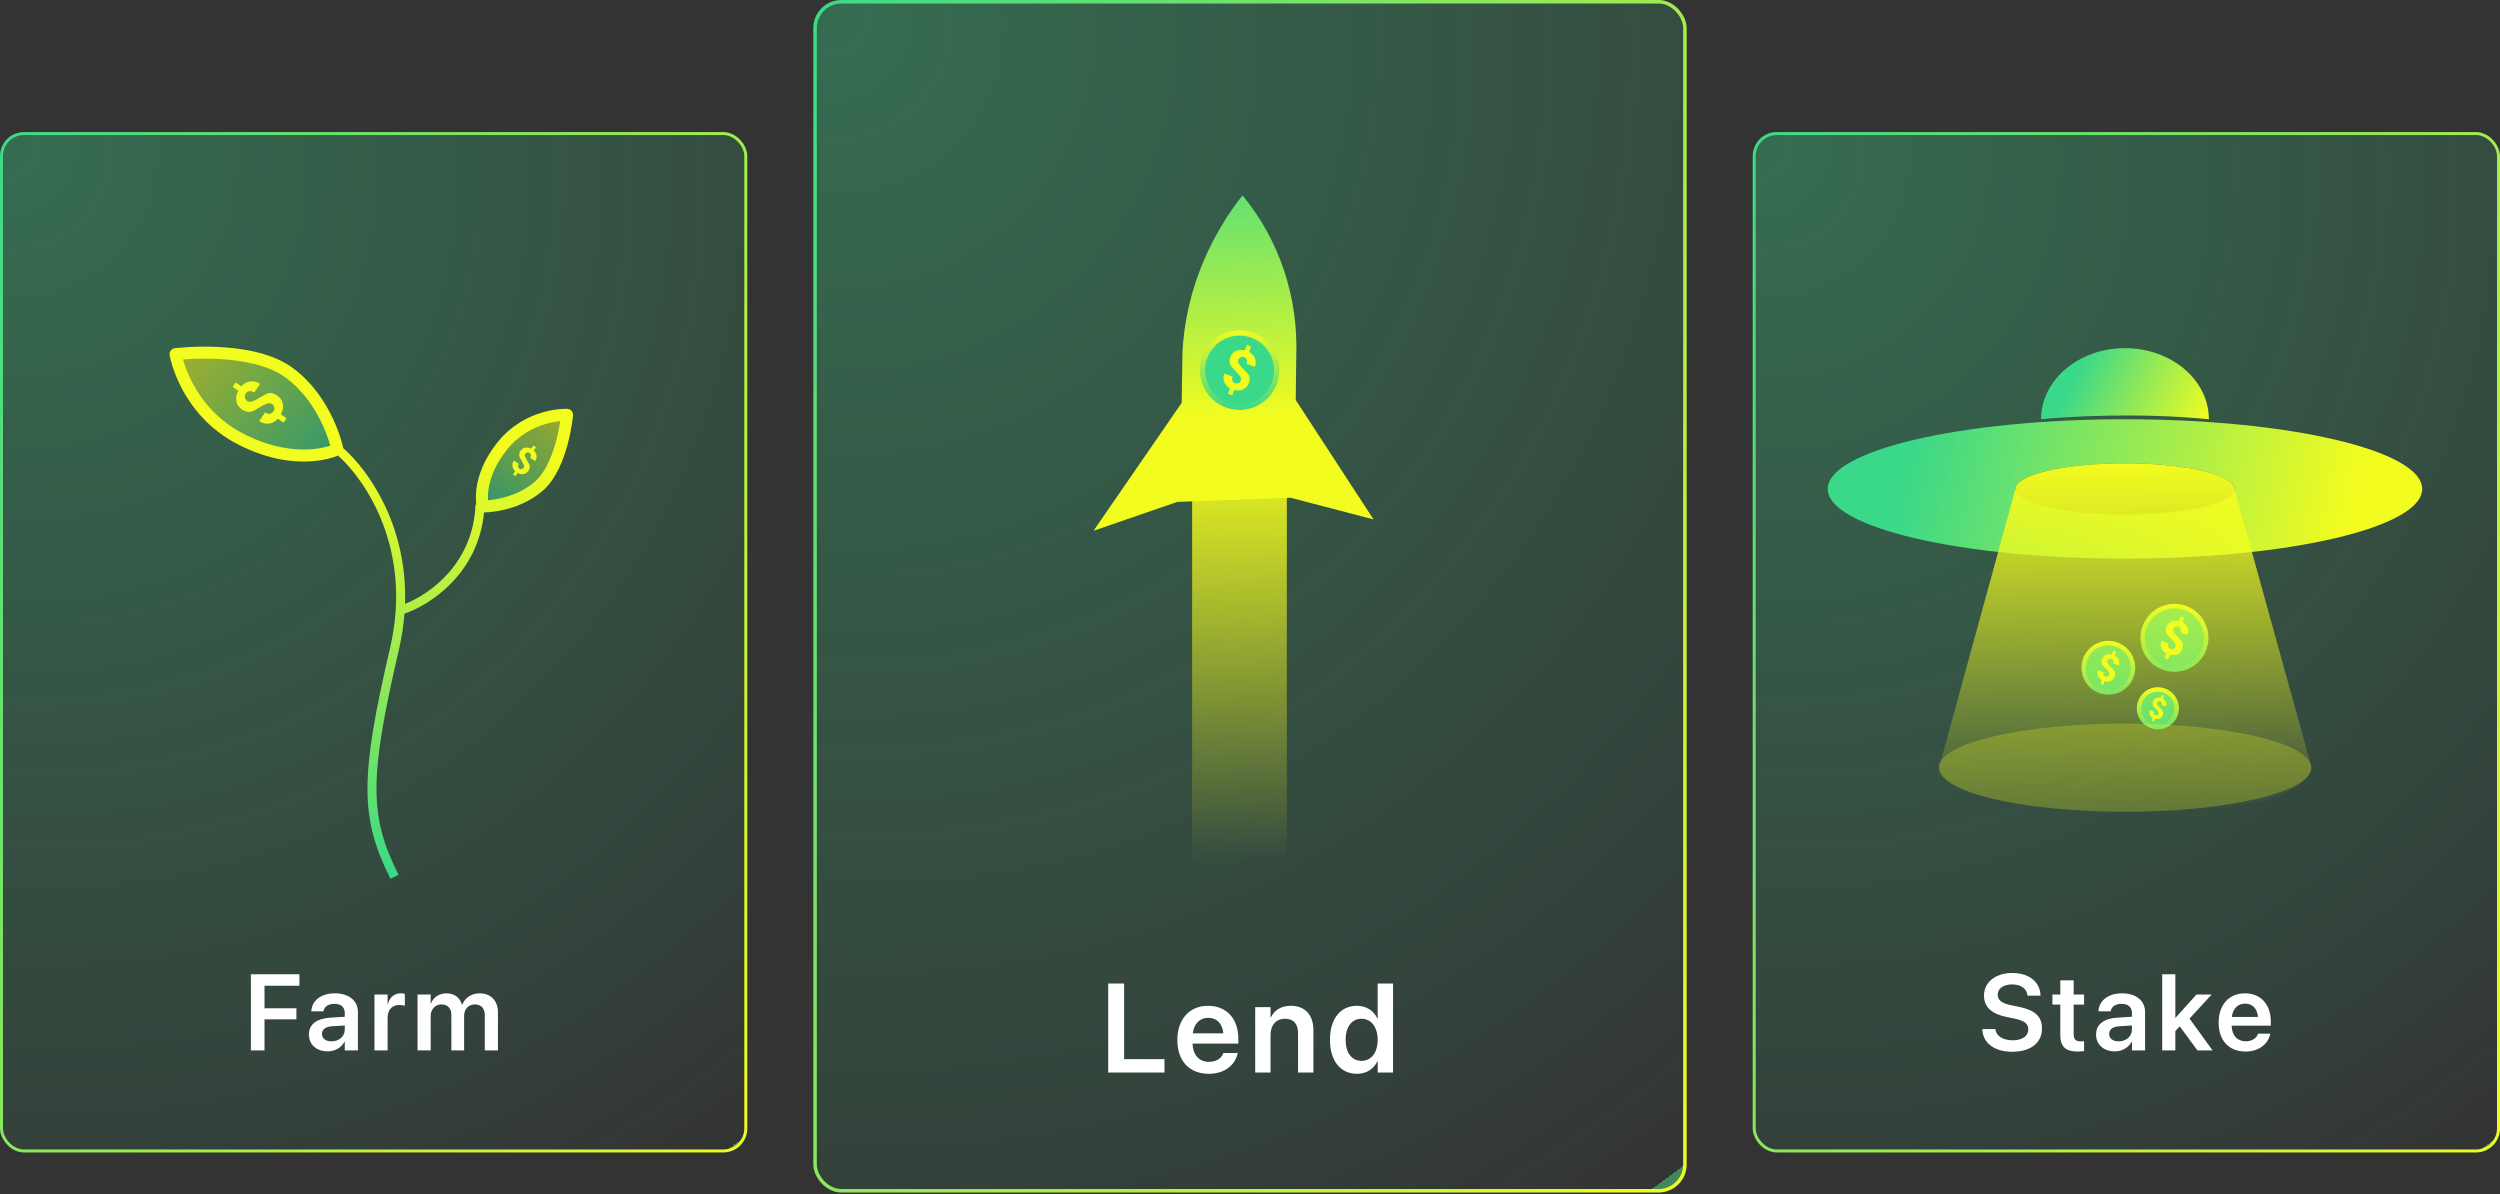 <svg width="833" height="398" viewBox="0 0 833 398" fill="none" xmlns="http://www.w3.org/2000/svg">
<rect x="0" y="0" width="833" height="398" fill="#333333" stroke="none"/>
<rect x="271.584" y="0.584" width="289.831" height="396.181" rx="8.765" fill="url(#paint0_radial_5286_11636)" fill-opacity="0.5" stroke="url(#paint1_linear_5286_11636)" stroke-width="1.169"/>
<rect x="397.217" y="300.349" width="147.253" height="31.554" transform="rotate(-90 397.217 300.349)" fill="url(#paint2_linear_5286_11636)"/>
<path d="M457.666 173.078L431.732 133.291L431.916 118.793C432.642 99.052 426.345 80.142 414.037 65.105L412.5 67.041C401.318 82.067 394.876 99.592 393.995 117.38L393.741 134.218L364.372 176.844L392.267 167.234L430.025 165.849L457.666 173.078Z" fill="url(#paint3_linear_5286_11636)"/>
<path d="M369.252 357.361H388.007V352.903H374.552V327.718H369.252V357.361ZM402.771 357.793C408.461 357.793 411.666 354.424 412.344 351.075L412.405 350.849H407.619L407.578 350.993C407.085 352.452 405.421 353.807 402.873 353.807C399.545 353.807 397.45 351.548 397.368 347.727H412.611V346.083C412.611 339.509 408.749 335.134 402.524 335.134C396.3 335.134 392.294 339.653 392.294 346.515V346.535C392.294 353.458 396.238 357.793 402.771 357.793ZM402.586 339.14C405.297 339.14 407.27 340.865 407.639 344.316H397.429C397.84 340.968 399.874 339.14 402.586 339.14ZM418.232 357.361H423.347V344.727C423.347 341.584 425.217 339.448 428.154 339.448C431.072 339.448 432.51 341.194 432.51 344.296V357.361H437.625V343.269C437.625 338.215 434.893 335.134 430.106 335.134C426.799 335.134 424.58 336.654 423.45 338.996H423.347V335.586H418.232V357.361ZM452.141 357.793C455.285 357.793 457.688 356.231 458.921 353.664H459.044V357.361H464.159V327.718H459.044V339.324H458.921C457.688 336.716 455.202 335.134 452.121 335.134C446.656 335.134 443.144 339.427 443.144 346.453V346.473C443.144 353.479 446.636 357.793 452.141 357.793ZM453.682 353.479C450.395 353.479 448.362 350.808 448.362 346.473V346.453C448.362 342.118 450.416 339.448 453.682 339.448C456.825 339.448 459.044 342.201 459.044 346.453V346.473C459.044 350.746 456.846 353.479 453.682 353.479Z" fill="white"/>
<circle cx="413.03" cy="123.331" r="12.365" transform="rotate(20.072 413.03 123.331)" fill="#3AD889" stroke="url(#paint4_linear_5286_11636)" stroke-width="1.753"/>
<path d="M415.796 124.591C415.108 123.78 414.326 123.046 413.612 122.254C413.267 121.874 412.934 121.463 412.689 121.02C412.335 120.389 412.506 119.679 413.032 119.24C413.287 119.023 413.605 118.894 413.939 118.876C414.273 118.857 414.604 118.949 414.881 119.137C415.44 119.512 415.673 120.247 415.446 120.901C415.421 120.986 415.383 121.073 415.339 121.192L418.102 122.202C418.141 122.098 418.188 121.985 418.222 121.874C418.774 120.17 418.006 118.268 416.382 117.385C416.314 117.352 416.255 117.303 416.211 117.24L416.858 115.471L416.348 115.285C416.105 115.19 415.853 115.104 415.578 115.003L415.447 114.956L414.795 116.741L414.811 116.746C414.752 116.749 414.693 116.742 414.636 116.724C414.047 116.561 413.453 116.557 412.852 116.65C411.374 116.871 410.411 117.698 409.909 119.12C409.442 120.447 409.691 121.588 410.648 122.586C411.165 123.124 411.726 123.623 412.225 124.177C412.65 124.645 413.067 125.134 413.388 125.676C413.709 126.218 413.545 126.99 413.03 127.432C412.778 127.645 412.464 127.77 412.134 127.79C411.805 127.809 411.479 127.72 411.204 127.538C410.93 127.354 410.723 127.085 410.615 126.773C410.506 126.461 410.502 126.123 410.603 125.808C410.634 125.708 410.675 125.611 410.725 125.475L407.967 124.468C407.652 125.249 407.582 126.037 407.783 126.842C408.069 127.997 408.793 128.81 409.825 129.376L409.163 131.186L410.573 131.702L411.223 129.922C411.283 129.916 411.343 129.922 411.4 129.939C413.676 130.506 415.542 129.5 416.228 127.315C416.536 126.342 416.478 125.389 415.796 124.591Z" fill="#F3FC1F"/>
<rect x="0.5" y="44.5" width="248" height="339" rx="7.5" fill="url(#paint5_radial_5286_11636)" fill-opacity="0.5" stroke="url(#paint6_linear_5286_11636)"/>
<path d="M161 168.5C160.5 159.333 165.4 140.3 189 137.5C188.667 147.833 182.6 168.5 161 168.5Z" fill="url(#paint7_linear_5286_11636)" fill-opacity="0.5"/>
<path d="M58.5 118.5C74 115.167 106.5 116.8 112.5 150C99.333 153.667 70.1 152.5 58.5 118.5Z" fill="url(#paint8_linear_5286_11636)" fill-opacity="0.5"/>
<path d="M83.596 350H88.132V339.646H98.766V335.955H88.132V328.449H99.768V324.635H83.596V350ZM109.166 350.316C111.627 350.316 113.701 349.086 114.774 347.135H114.879V350H119.256V337.186C119.256 333.441 116.25 330.98 111.592 330.98C106.864 330.98 103.998 333.459 103.735 336.764L103.717 336.975H107.778L107.813 336.816C108.094 335.445 109.36 334.479 111.434 334.479C113.649 334.479 114.879 335.621 114.879 337.502V338.785L110.01 339.084C105.492 339.365 102.926 341.352 102.926 344.656V344.691C102.926 348.014 105.44 350.316 109.166 350.316ZM107.285 344.516V344.498C107.285 343.021 108.463 342.09 110.625 341.949L114.879 341.686V343.092C114.879 345.307 112.981 346.977 110.467 346.977C108.551 346.977 107.285 346.045 107.285 344.516ZM124.769 350H129.146V339.189C129.146 336.43 130.64 334.865 133.119 334.865C133.857 334.865 134.525 334.971 134.894 335.111V331.156C134.56 331.068 134.051 330.98 133.506 330.98C131.361 330.98 129.814 332.334 129.234 334.584H129.146V331.367H124.769V350ZM139.124 350H143.501V338.592C143.501 336.324 144.978 334.672 147.087 334.672C149.126 334.672 150.392 335.973 150.392 338.064V350H154.646V338.486C154.646 336.236 156.087 334.672 158.197 334.672C160.341 334.672 161.536 335.99 161.536 338.293V350H165.913V337.203C165.913 333.477 163.505 330.98 159.831 330.98C157.142 330.98 154.927 332.422 154.031 334.742H153.925C153.24 332.352 151.359 330.98 148.757 330.98C146.296 330.98 144.38 332.316 143.589 334.355H143.501V331.367H139.124V350Z" fill="white"/>
<path fill-rule="evenodd" clip-rule="evenodd" d="M58.5 118.008C56.527 118.337 56.527 118.338 56.528 118.339L56.528 118.341L56.529 118.347L56.532 118.364L56.542 118.42C56.55 118.465 56.562 118.529 56.578 118.61C56.61 118.771 56.657 119.001 56.724 119.292C56.858 119.874 57.069 120.701 57.381 121.718C58.006 123.749 59.043 126.547 60.7 129.652C64.014 135.866 69.832 143.352 79.806 148.338C89.656 153.263 97.945 154.119 103.835 153.698C106.773 153.488 109.098 152.962 110.71 152.479C111.515 152.237 112.143 152.006 112.58 151.83L112.642 151.804C122.126 160.276 137.517 183.433 129.983 215.826C124.985 237.32 122.444 251.473 122.444 262.79C122.444 274.202 125.026 282.682 130.103 292.836L132.786 291.495C127.863 281.648 125.444 273.628 125.444 262.79C125.444 251.858 127.904 238.011 132.905 216.505C133.873 212.346 134.477 208.331 134.774 204.472C143.227 201.617 159.309 191.223 161.276 170.754C161.308 170.753 161.343 170.753 161.379 170.751C161.719 170.741 162.205 170.719 162.807 170.669C164.011 170.57 165.694 170.363 167.637 169.928C171.505 169.062 176.519 167.269 180.826 163.529C185.278 159.663 187.759 153.204 189.141 148.051C189.847 145.421 190.294 143.02 190.566 141.277C190.702 140.404 190.794 139.692 190.853 139.195C190.882 138.946 190.903 138.751 190.917 138.616C190.924 138.548 190.929 138.495 190.933 138.458L190.937 138.415L190.938 138.402L190.938 138.398L190.938 138.397C190.938 138.396 190.938 138.396 188.946 138.221L190.938 138.396C190.986 137.854 190.811 137.315 190.452 136.905C190.094 136.495 189.584 136.248 189.04 136.223L188.946 138.221C189.04 136.223 189.039 136.223 189.038 136.223L189.036 136.223L189.031 136.222L189.017 136.222L188.975 136.22C188.941 136.219 188.894 136.218 188.836 136.217C188.72 136.215 188.557 136.214 188.352 136.217C187.941 136.222 187.359 136.244 186.638 136.306C185.199 136.431 183.196 136.719 180.902 137.373C176.31 138.683 170.507 141.474 165.771 147.381C161.121 153.18 159.362 158.551 158.796 162.544C158.514 164.533 158.53 166.165 158.621 167.321C158.645 167.619 158.674 167.886 158.704 168.119L158.445 168.11C157.722 187.643 143.303 197.947 134.954 201.213C135.825 175.282 122.918 156.823 114.376 149.333L114.375 149.329L114.372 149.329L114.371 149.328C114.375 149.327 114.375 149.327 114.375 149.327L114.375 149.325L114.374 149.321L114.371 149.307L114.362 149.262C114.354 149.225 114.343 149.173 114.328 149.107C114.298 148.974 114.255 148.784 114.195 148.542C114.076 148.059 113.893 147.368 113.635 146.515C113.118 144.808 112.294 142.44 111.059 139.765C108.597 134.432 104.455 127.773 97.757 122.749C90.906 117.611 80.868 116.013 72.871 115.613C68.818 115.411 65.176 115.512 62.547 115.664C61.232 115.74 60.166 115.829 59.426 115.899C59.056 115.934 58.767 115.965 58.568 115.987C58.469 115.998 58.392 116.007 58.339 116.013L58.277 116.02L58.26 116.022L58.255 116.023L58.253 116.023C58.252 116.023 58.252 116.023 58.5 118.008ZM58.5 118.008L58.252 116.023C57.712 116.091 57.222 116.376 56.897 116.812C56.571 117.249 56.438 117.8 56.527 118.337L58.5 118.008ZM60.979 119.78C61.046 120.017 61.121 120.271 61.204 120.541C61.769 122.375 62.714 124.929 64.229 127.77C67.258 133.448 72.54 140.233 81.594 144.761C90.773 149.35 98.341 150.08 103.55 149.708C106.163 149.522 108.198 149.056 109.56 148.648C109.733 148.596 109.895 148.545 110.046 148.495C109.976 148.246 109.897 147.972 109.806 147.675C109.332 146.11 108.571 143.919 107.427 141.441C105.131 136.467 101.345 130.44 95.357 125.949C89.522 121.573 80.532 120.001 72.672 119.608C68.797 119.415 65.303 119.512 62.778 119.657C62.105 119.696 61.502 119.739 60.979 119.78ZM181.998 141.22C183.838 140.695 185.458 140.442 186.665 140.321C186.649 140.431 186.632 140.545 186.613 140.661C186.358 142.302 185.937 144.557 185.278 147.015C183.931 152.036 181.696 157.476 178.204 160.509C174.567 163.667 170.246 165.245 166.763 166.024C165.089 166.399 163.635 166.583 162.586 166.674C162.537 165.792 162.547 164.579 162.756 163.106C163.227 159.789 164.712 155.096 168.892 149.883C172.986 144.777 177.99 142.363 181.998 141.22Z" fill="url(#paint9_linear_5286_11636)"/>
<path d="M176.374 154.825C176.055 154.178 175.662 153.567 175.324 152.93C175.159 152.623 175.008 152.298 174.92 151.967C174.791 151.494 175.02 151.056 175.438 150.854C175.641 150.752 175.872 150.721 176.094 150.763C176.317 150.806 176.519 150.921 176.67 151.09C176.976 151.429 177.008 151.95 176.751 152.342C176.72 152.394 176.682 152.445 176.633 152.516L178.283 153.634C178.325 153.572 178.374 153.506 178.415 153.439C179.058 152.41 178.867 151.033 177.945 150.186C177.905 150.153 177.875 150.111 177.856 150.063L178.572 149.006L178.268 148.8C178.124 148.698 177.973 148.6 177.808 148.488L177.731 148.436L177.008 149.501L177.018 149.508C176.978 149.5 176.941 149.485 176.907 149.464C176.546 149.26 176.156 149.159 175.746 149.122C174.738 149.024 173.969 149.409 173.406 150.26C172.88 151.056 172.856 151.847 173.321 152.66C173.572 153.098 173.858 153.519 174.096 153.965C174.298 154.343 174.491 154.732 174.613 155.141C174.735 155.55 174.5 156.031 174.088 156.237C173.888 156.335 173.661 156.366 173.441 156.324C173.222 156.282 173.022 156.171 172.871 156.005C172.721 155.839 172.63 155.629 172.61 155.406C172.59 155.183 172.643 154.96 172.761 154.77C172.798 154.709 172.841 154.652 172.896 154.571L171.249 153.455C170.914 153.917 170.738 154.423 170.738 154.986C170.736 155.791 171.077 156.444 171.662 156.986L170.929 158.067L171.771 158.638L172.492 157.575C172.532 157.581 172.57 157.595 172.605 157.616C174.007 158.363 175.399 158.009 176.21 156.686C176.572 156.098 176.691 155.461 176.374 154.825Z" fill="#F3FC1F"/>
<path d="M88.747 131.274C87.612 131.838 86.54 132.531 85.421 133.129C84.884 133.419 84.314 133.687 83.731 133.843C82.901 134.071 82.13 133.671 81.773 132.937C81.594 132.581 81.537 132.176 81.611 131.785C81.685 131.394 81.886 131.037 82.182 130.772C82.776 130.233 83.691 130.174 84.382 130.623C84.473 130.677 84.562 130.745 84.688 130.83L86.645 127.926C86.536 127.852 86.419 127.765 86.301 127.693C84.49 126.569 82.072 126.911 80.588 128.536C80.53 128.605 80.455 128.659 80.371 128.692L78.511 127.439L78.15 127.975C77.972 128.228 77.8 128.494 77.605 128.784L77.513 128.921L79.388 130.185L79.4 130.169C79.386 130.238 79.361 130.304 79.324 130.364C78.967 130.999 78.792 131.684 78.728 132.404C78.56 134.176 79.241 135.526 80.74 136.512C82.14 137.431 83.53 137.469 84.957 136.65C85.726 136.205 86.464 135.701 87.247 135.282C87.909 134.925 88.593 134.583 89.311 134.367C90.029 134.151 90.874 134.561 91.238 135.284C91.412 135.636 91.467 136.035 91.395 136.42C91.323 136.806 91.127 137.158 90.838 137.424C90.547 137.688 90.177 137.85 89.786 137.886C89.395 137.922 89.002 137.83 88.668 137.623C88.56 137.559 88.46 137.483 88.317 137.387L86.364 140.286C87.177 140.874 88.068 141.18 89.056 141.177C90.472 141.177 91.618 140.574 92.567 139.543L94.47 140.826L95.469 139.344L93.599 138.083C93.609 138.013 93.633 137.945 93.669 137.884C94.975 135.416 94.347 132.972 92.018 131.554C90.982 130.92 89.864 130.715 88.747 131.274Z" fill="#F3FC1F"/>
<rect x="584.5" y="44.5" width="248" height="339" rx="7.5" fill="url(#paint10_radial_5286_11636)" fill-opacity="0.5" stroke="url(#paint11_linear_5286_11636)"/>
<path d="M670.474 350.439C676.661 350.439 680.388 347.434 680.388 342.705V342.688C680.388 338.732 678.085 336.588 672.811 335.498L670.069 334.936C667.011 334.303 665.622 333.248 665.622 331.455V331.438C665.622 329.416 667.468 328.027 670.438 328.01C673.286 328.01 675.237 329.328 675.536 331.543L675.571 331.754H679.913L679.895 331.455C679.632 327.113 676.011 324.195 670.474 324.195C665.007 324.195 661.087 327.219 661.069 331.684V331.701C661.069 335.48 663.53 337.801 668.522 338.838L671.247 339.4C674.517 340.086 675.835 341.105 675.835 343.004V343.021C675.835 345.201 673.831 346.625 670.632 346.625C667.45 346.625 665.218 345.271 664.884 343.092L664.849 342.881H660.507L660.524 343.145C660.823 347.697 664.655 350.439 670.474 350.439ZM692.247 350.369C693.125 350.369 693.899 350.281 694.409 350.211V346.924C694.11 346.941 693.776 346.994 693.354 346.994C691.754 346.994 690.946 346.414 690.946 344.586V334.742H694.409V331.367H690.946V326.639H686.499V331.367H683.862V334.742H686.499V344.955C686.499 348.787 688.344 350.369 692.247 350.369ZM704.65 350.316C707.111 350.316 709.186 349.086 710.258 347.135H710.363V350H714.74V337.186C714.74 333.441 711.734 330.98 707.076 330.98C702.348 330.98 699.482 333.459 699.219 336.764L699.201 336.975H703.262L703.297 336.816C703.578 335.445 704.844 334.479 706.918 334.479C709.133 334.479 710.363 335.621 710.363 337.502V338.785L705.494 339.084C700.977 339.365 698.41 341.352 698.41 344.656V344.691C698.41 348.014 700.924 350.316 704.65 350.316ZM702.77 344.516V344.498C702.77 343.021 703.947 342.09 706.109 341.949L710.363 341.686V343.092C710.363 345.307 708.465 346.977 705.951 346.977C704.035 346.977 702.77 346.045 702.77 344.516ZM720.447 350H724.824V343.531L726.3 341.984L732.189 350H737.234L729.552 339.383L736.935 331.367H731.873L724.912 339.102H724.824V324.635H720.447V350ZM748.214 350.369C753.083 350.369 755.825 347.486 756.405 344.621L756.458 344.428H752.362L752.327 344.551C751.905 345.799 750.481 346.959 748.302 346.959C745.454 346.959 743.661 345.025 743.591 341.756H756.634V340.35C756.634 334.725 753.329 330.98 748.003 330.98C742.677 330.98 739.249 334.848 739.249 340.719V340.736C739.249 346.66 742.624 350.369 748.214 350.369ZM748.056 334.408C750.376 334.408 752.064 335.885 752.38 338.838H743.644C743.995 335.973 745.735 334.408 748.056 334.408Z" fill="white"/>
<circle cx="724.531" cy="212.53" r="10.58" transform="rotate(20.072 724.531 212.53)" fill="#3AD889" stroke="url(#paint12_linear_5286_11636)" stroke-width="1.5"/>
<circle cx="702.5" cy="222.5" r="8.217" transform="rotate(20.072 702.5 222.5)" fill="#3AD889" stroke="url(#paint13_linear_5286_11636)" stroke-width="1.5"/>
<circle cx="719" cy="236" r="6.268" transform="rotate(20.072 719 236)" fill="#3AD889" stroke="url(#paint14_linear_5286_11636)" stroke-width="1.5"/>
<path d="M726.897 213.609C726.308 212.914 725.639 212.286 725.029 211.609C724.734 211.284 724.448 210.933 724.239 210.553C723.936 210.014 724.083 209.406 724.533 209.03C724.75 208.844 725.023 208.734 725.309 208.718C725.595 208.703 725.878 208.781 726.114 208.942C726.593 209.263 726.792 209.891 726.598 210.451C726.576 210.524 726.544 210.598 726.507 210.701L728.871 211.564C728.904 211.475 728.944 211.379 728.973 211.284C729.446 209.826 728.789 208.198 727.399 207.443C727.34 207.415 727.29 207.372 727.253 207.319L727.806 205.805L727.369 205.646C727.162 205.565 726.946 205.491 726.71 205.405L726.599 205.364L726.041 206.891L726.054 206.896C726.004 206.899 725.953 206.892 725.905 206.877C725.401 206.738 724.892 206.734 724.379 206.814C723.113 207.003 722.289 207.711 721.86 208.927C721.46 210.063 721.674 211.039 722.492 211.894C722.935 212.353 723.415 212.781 723.842 213.255C724.206 213.655 724.563 214.073 724.837 214.537C725.112 215.001 724.972 215.661 724.53 216.04C724.315 216.222 724.046 216.329 723.764 216.346C723.483 216.362 723.203 216.286 722.968 216.13C722.734 215.973 722.557 215.743 722.464 215.476C722.371 215.209 722.368 214.92 722.454 214.65C722.48 214.564 722.516 214.481 722.558 214.365L720.198 213.503C719.929 214.172 719.869 214.847 720.041 215.535C720.286 216.523 720.905 217.219 721.788 217.703L721.222 219.252L722.428 219.693L722.985 218.17C723.036 218.165 723.087 218.17 723.136 218.185C725.084 218.67 726.68 217.81 727.267 215.94C727.531 215.108 727.481 214.292 726.897 213.609Z" fill="#F3FC1F"/>
<path d="M704.374 223.354C703.908 222.804 703.378 222.307 702.895 221.771C702.661 221.514 702.436 221.236 702.27 220.935C702.03 220.508 702.146 220.027 702.502 219.73C702.674 219.583 702.89 219.496 703.116 219.483C703.343 219.471 703.567 219.533 703.754 219.66C704.133 219.914 704.291 220.412 704.137 220.855C704.12 220.912 704.094 220.971 704.065 221.052L705.936 221.736C705.962 221.665 705.993 221.589 706.017 221.514C706.391 220.36 705.871 219.072 704.771 218.474C704.724 218.452 704.685 218.418 704.655 218.376L705.093 217.177L704.747 217.051C704.583 216.987 704.413 216.929 704.226 216.861L704.138 216.829L703.696 218.037L703.707 218.041C703.667 218.043 703.627 218.038 703.588 218.026C703.189 217.916 702.787 217.913 702.38 217.976C701.379 218.125 700.727 218.686 700.387 219.648C700.071 220.547 700.24 221.32 700.887 221.996C701.238 222.36 701.617 222.698 701.956 223.074C702.243 223.39 702.526 223.721 702.743 224.088C702.961 224.455 702.85 224.978 702.5 225.278C702.33 225.422 702.117 225.507 701.894 225.52C701.671 225.533 701.45 225.473 701.264 225.349C701.078 225.225 700.938 225.043 700.865 224.832C700.792 224.62 700.789 224.391 700.857 224.178C700.878 224.11 700.906 224.044 700.939 223.953L699.072 223.27C698.858 223.799 698.811 224.333 698.947 224.878C699.141 225.66 699.631 226.211 700.33 226.594L699.882 227.82L700.837 228.169L701.277 226.964C701.317 226.96 701.358 226.964 701.397 226.976C702.938 227.359 704.202 226.678 704.667 225.199C704.875 224.54 704.836 223.894 704.374 223.354Z" fill="#F3FC1F"/>
<path d="M720.467 236.668C720.102 236.238 719.688 235.849 719.31 235.429C719.127 235.228 718.95 235.01 718.82 234.775C718.633 234.441 718.723 234.065 719.002 233.832C719.137 233.717 719.306 233.649 719.483 233.639C719.66 233.629 719.835 233.678 719.982 233.778C720.278 233.976 720.402 234.365 720.281 234.712C720.268 234.757 720.248 234.803 720.225 234.867L721.689 235.402C721.709 235.347 721.734 235.287 721.753 235.228C722.045 234.325 721.638 233.317 720.778 232.849C720.741 232.832 720.71 232.805 720.687 232.772L721.03 231.834L720.759 231.736C720.631 231.686 720.497 231.64 720.351 231.587L720.282 231.561L719.937 232.507L719.945 232.51C719.913 232.512 719.882 232.508 719.852 232.498C719.54 232.412 719.225 232.41 718.907 232.459C718.123 232.576 717.613 233.015 717.347 233.768C717.099 234.472 717.231 235.076 717.738 235.606C718.013 235.89 718.31 236.155 718.574 236.449C718.8 236.697 719.021 236.956 719.191 237.243C719.361 237.53 719.274 237.939 719.001 238.174C718.867 238.287 718.701 238.353 718.526 238.363C718.352 238.373 718.179 238.327 718.033 238.23C717.888 238.132 717.778 237.99 717.721 237.825C717.663 237.659 717.661 237.48 717.715 237.313C717.731 237.26 717.753 237.208 717.779 237.137L716.317 236.603C716.15 237.017 716.113 237.435 716.22 237.861C716.372 238.473 716.755 238.904 717.302 239.204L716.951 240.164L717.699 240.437L718.043 239.493C718.075 239.49 718.107 239.493 718.137 239.503C719.343 239.803 720.332 239.27 720.696 238.112C720.859 237.596 720.828 237.091 720.467 236.668Z" fill="#F3FC1F"/>
<path fill-rule="evenodd" clip-rule="evenodd" d="M708.039 186.133C762.737 186.133 807.079 175.737 807.079 162.913C807.079 150.089 762.737 139.694 708.039 139.694C653.341 139.694 609 150.089 609 162.913C609 175.737 653.341 186.133 708.039 186.133ZM708.04 171.443C728.192 171.443 744.528 167.624 744.528 162.913C744.528 158.203 728.192 154.384 708.04 154.384C687.888 154.384 671.551 158.203 671.551 162.913C671.551 167.624 687.888 171.443 708.04 171.443Z" fill="url(#paint15_linear_5286_11636)"/>
<ellipse cx="708.04" cy="162.913" rx="36.488" ry="8.53" fill="#F3FC1F" fill-opacity="0.25"/>
<path d="M708.04 154.384C687.888 154.384 671.552 158.203 671.552 162.913L646.2 255.319C645.963 260.215 657.999 270.198 708.04 270.956C758.081 271.715 770.275 260.847 770.117 255.319L744.528 162.913C744.528 158.203 728.192 154.384 708.04 154.384Z" fill="url(#paint16_linear_5286_11636)"/>
<ellipse cx="708.04" cy="255.792" rx="62.077" ry="14.69" fill="#F3FC1F" fill-opacity="0.25"/>
<path d="M708.04 116C692.599 116 680.082 126.608 680.082 139.694C689.164 138.746 713.063 137.419 735.998 139.694C735.998 126.608 723.481 116 708.04 116Z" fill="url(#paint17_linear_5286_11636)"/>
<defs>
<radialGradient id="paint0_radial_5286_11636" cx="0" cy="0" r="1" gradientUnits="userSpaceOnUse" gradientTransform="translate(275.217 6.335) rotate(53.905) scale(477.489 454.61)">
<stop stop-color="#3AD889" stop-opacity="0.7"/>
<stop offset="0.786" stop-color="#3AD889" stop-opacity="0.2"/>
<stop offset="1" stop-color="#3AD889" stop-opacity="0"/>
<stop offset="1" stop-color="#4FDC7D"/>
</radialGradient>
<linearGradient id="paint1_linear_5286_11636" x1="568.908" y1="408.916" x2="160.375" y2="183.603" gradientUnits="userSpaceOnUse">
<stop stop-color="#F3FC1F"/>
<stop offset="1" stop-color="#3AD889"/>
</linearGradient>
<linearGradient id="paint2_linear_5286_11636" x1="550.978" y1="318.381" x2="374.844" y2="318.381" gradientUnits="userSpaceOnUse">
<stop stop-color="#F3FC1F"/>
<stop offset="0.797" stop-color="#F3FC1F" stop-opacity="0"/>
</linearGradient>
<linearGradient id="paint3_linear_5286_11636" x1="415.376" y1="42.72" x2="420.131" y2="166.078" gradientUnits="userSpaceOnUse">
<stop stop-color="#3AD889"/>
<stop offset="0.782" stop-color="#F3FC1F"/>
</linearGradient>
<linearGradient id="paint4_linear_5286_11636" x1="407.822" y1="110.887" x2="417.048" y2="136.134" gradientUnits="userSpaceOnUse">
<stop stop-color="#F3FC1F"/>
<stop offset="1" stop-color="#3AD889"/>
</linearGradient>
<radialGradient id="paint5_radial_5286_11636" cx="0" cy="0" r="1" gradientUnits="userSpaceOnUse" gradientTransform="translate(3.609 49.42) rotate(53.905) scale(408.573 388.996)">
<stop stop-color="#3AD889" stop-opacity="0.7"/>
<stop offset="0.786" stop-color="#3AD889" stop-opacity="0.2"/>
<stop offset="1" stop-color="#3AD889" stop-opacity="0"/>
<stop offset="1" stop-color="#4FDC7D"/>
</radialGradient>
<linearGradient id="paint6_linear_5286_11636" x1="254.911" y1="393.897" x2="-94.659" y2="201.103" gradientUnits="userSpaceOnUse">
<stop stop-color="#F3FC1F"/>
<stop offset="1" stop-color="#3AD889"/>
</linearGradient>
<linearGradient id="paint7_linear_5286_11636" x1="184.5" y1="139" x2="164.5" y2="168" gradientUnits="userSpaceOnUse">
<stop stop-color="#F3FC1F"/>
<stop offset="1" stop-color="#3AD889"/>
</linearGradient>
<linearGradient id="paint8_linear_5286_11636" x1="70.5" y1="117" x2="108" y2="152" gradientUnits="userSpaceOnUse">
<stop stop-color="#F3FC1F"/>
<stop offset="1" stop-color="#3AD889"/>
</linearGradient>
<linearGradient id="paint9_linear_5286_11636" x1="123.723" y1="151.71" x2="123.723" y2="292.705" gradientUnits="userSpaceOnUse">
<stop stop-color="#F3FC1F"/>
<stop offset="1" stop-color="#3AD889"/>
</linearGradient>
<radialGradient id="paint10_radial_5286_11636" cx="0" cy="0" r="1" gradientUnits="userSpaceOnUse" gradientTransform="translate(587.609 49.42) rotate(53.905) scale(408.573 388.996)">
<stop stop-color="#3AD889" stop-opacity="0.7"/>
<stop offset="0.786" stop-color="#3AD889" stop-opacity="0.2"/>
<stop offset="1" stop-color="#3AD889" stop-opacity="0"/>
<stop offset="1" stop-color="#4FDC7D"/>
</radialGradient>
<linearGradient id="paint11_linear_5286_11636" x1="838.911" y1="393.897" x2="489.341" y2="201.103" gradientUnits="userSpaceOnUse">
<stop stop-color="#F3FC1F"/>
<stop offset="1" stop-color="#3AD889"/>
</linearGradient>
<linearGradient id="paint12_linear_5286_11636" x1="720.075" y1="201.882" x2="727.969" y2="223.485" gradientUnits="userSpaceOnUse">
<stop stop-color="#F3FC1F"/>
<stop offset="1" stop-color="#3AD889"/>
</linearGradient>
<linearGradient id="paint13_linear_5286_11636" x1="698.974" y1="214.073" x2="705.221" y2="231.17" gradientUnits="userSpaceOnUse">
<stop stop-color="#F3FC1F"/>
<stop offset="1" stop-color="#3AD889"/>
</linearGradient>
<linearGradient id="paint14_linear_5286_11636" x1="716.241" y1="229.405" x2="721.13" y2="242.786" gradientUnits="userSpaceOnUse">
<stop stop-color="#F3FC1F"/>
<stop offset="1" stop-color="#3AD889"/>
</linearGradient>
<linearGradient id="paint15_linear_5286_11636" x1="637.195" y1="145.617" x2="781.016" y2="179.025" gradientUnits="userSpaceOnUse">
<stop stop-color="#3AD889"/>
<stop offset="1" stop-color="#F3FC1F"/>
</linearGradient>
<linearGradient id="paint16_linear_5286_11636" x1="708.157" y1="154.384" x2="708.157" y2="270.994" gradientUnits="userSpaceOnUse">
<stop stop-color="#F3FC1F"/>
<stop offset="1" stop-color="#F3FC1F" stop-opacity="0"/>
</linearGradient>
<linearGradient id="paint17_linear_5286_11636" x1="694.061" y1="119.317" x2="735.998" y2="139.694" gradientUnits="userSpaceOnUse">
<stop stop-color="#3AD889"/>
<stop offset="1" stop-color="#F3FC1F"/>
</linearGradient>
</defs>
</svg>
